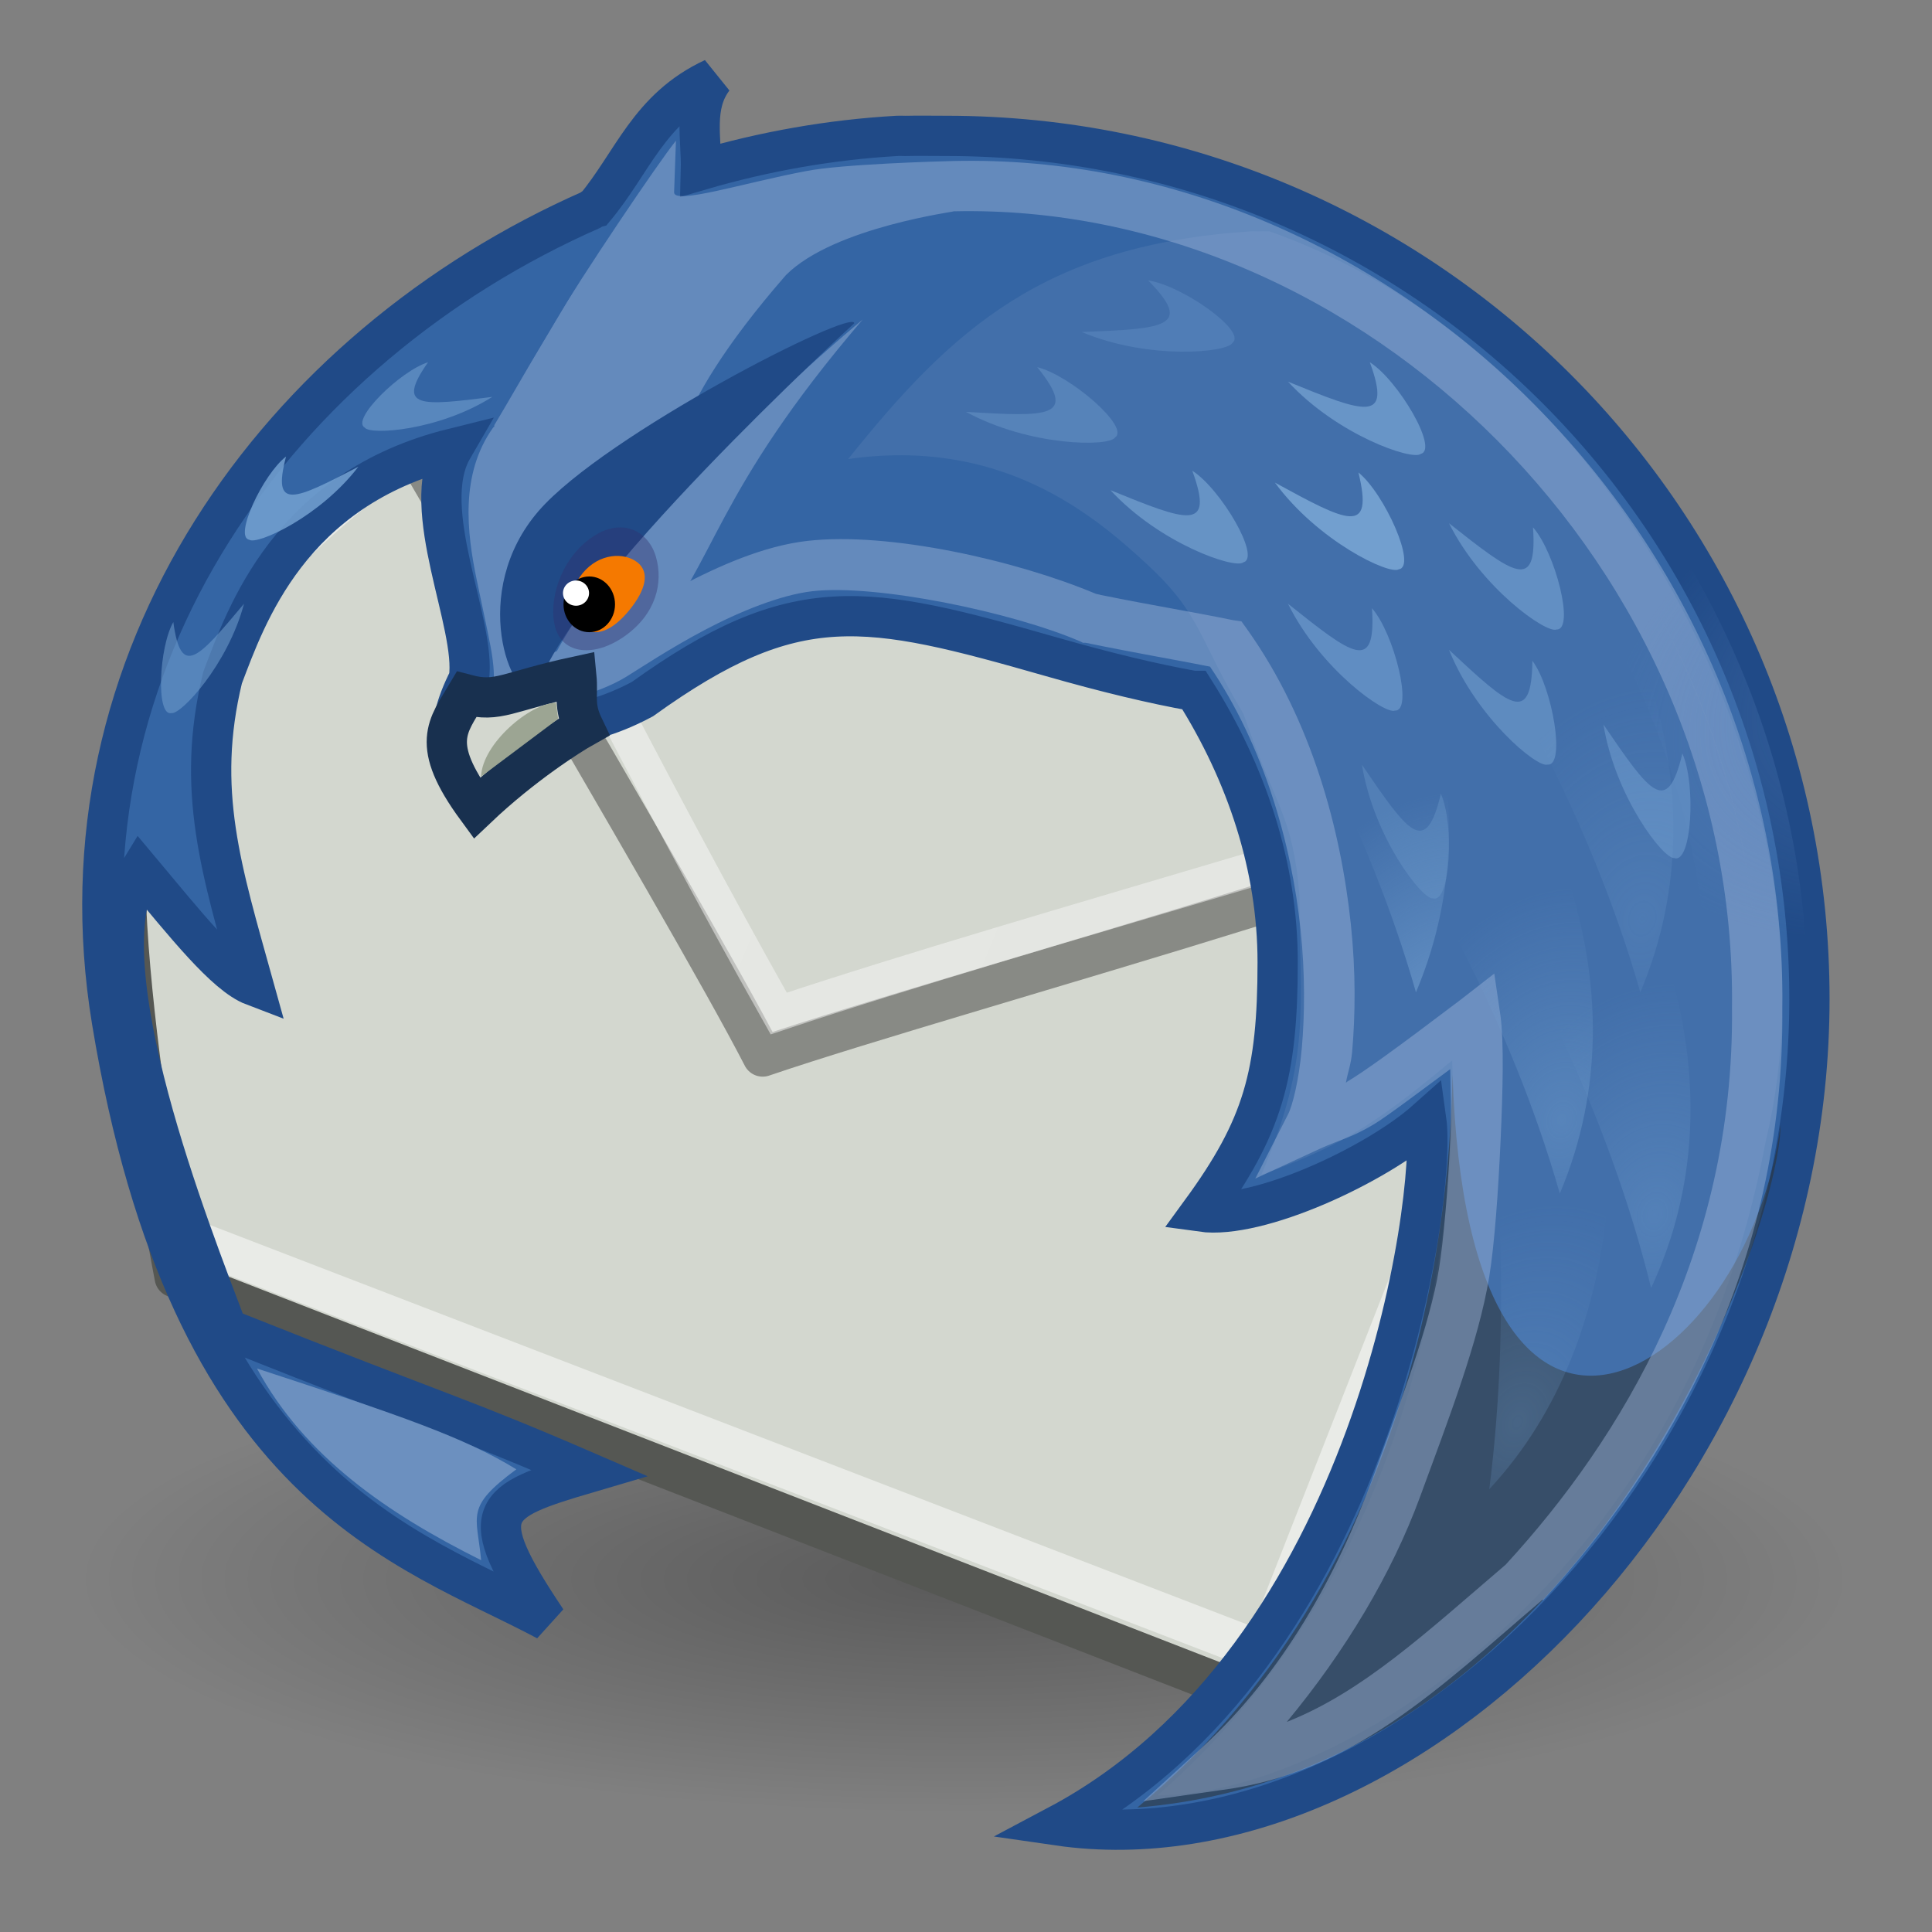 <?xml version="1.0" encoding="UTF-8" standalone="no"?>
<!-- Created with Inkscape (http://www.inkscape.org/) -->

<svg
   xmlns:dc="http://purl.org/dc/elements/1.1/"
   xmlns:cc="http://creativecommons.org/ns#"
   xmlns:rdf="http://www.w3.org/1999/02/22-rdf-syntax-ns#"
   xmlns:svg="http://www.w3.org/2000/svg"
   xmlns="http://www.w3.org/2000/svg"
   xmlns:xlink="http://www.w3.org/1999/xlink"
   xmlns:sodipodi="http://sodipodi.sourceforge.net/DTD/sodipodi-0.dtd"
   xmlns:inkscape="http://www.inkscape.org/namespaces/inkscape"
   width="48px"
   height="48px"
   id="svg3065"
   sodipodi:version="0.32"
   inkscape:version="0.91 r13725"
   sodipodi:docname="thunderbird.svg"
   inkscape:export-filename="/home/hbons/Tango/thunderbird.png"
   inkscape:export-xdpi="90"
   inkscape:export-ydpi="90"
   version="1.1">
  <rect width="100%" height="100%" fill="#808080" stroke="none"/>
  <defs
     id="defs3067">
    <linearGradient
       id="linearGradient9159">
      <stop
         style="stop-color:#ffffff;stop-opacity:1;"
         offset="0"
         id="stop9161" />
      <stop
         style="stop-color:#ffffff;stop-opacity:0;"
         offset="1"
         id="stop9163" />
    </linearGradient>
    <linearGradient
       inkscape:collect="always"
       id="linearGradient9147">
      <stop
         style="stop-color:#5682bd;stop-opacity:1;"
         offset="0"
         id="stop9149" />
      <stop
         style="stop-color:#5682bd;stop-opacity:0;"
         offset="1"
         id="stop9151" />
    </linearGradient>
    <linearGradient
       id="linearGradient8201">
      <stop
         style="stop-color:#729fcf;stop-opacity:1;"
         offset="0"
         id="stop8203" />
      <stop
         style="stop-color:#729fcf;stop-opacity:0;"
         offset="1"
         id="stop8205" />
    </linearGradient>
    <linearGradient
       id="linearGradient2274">
      <stop
         style="stop-color:#000000;stop-opacity:0.129;"
         offset="0"
         id="stop2276" />
      <stop
         style="stop-color:#000000;stop-opacity:0;"
         offset="1"
         id="stop2278" />
    </linearGradient>
    <linearGradient
       id="linearGradient9749">
      <stop
         style="stop-color:#ffffff;stop-opacity:1;"
         offset="0"
         id="stop9751" />
      <stop
         style="stop-color:#ededed;stop-opacity:1;"
         offset="1"
         id="stop9753" />
    </linearGradient>
    <linearGradient
       id="linearGradient2152">
      <stop
         style="stop-color:#9aa29a;stop-opacity:1;"
         offset="0"
         id="stop2154" />
      <stop
         style="stop-color:#b5beb5;stop-opacity:1;"
         offset="1"
         id="stop2156" />
    </linearGradient>
    <linearGradient
       id="linearGradient2166">
      <stop
         style="stop-color:#ffffff;stop-opacity:1;"
         offset="0"
         id="stop2168" />
      <stop
         style="stop-color:#dcdcdc;stop-opacity:1;"
         offset="1"
         id="stop2170" />
    </linearGradient>
    <linearGradient
       id="linearGradient18913">
      <stop
         style="stop-color:#ededed;stop-opacity:1;"
         offset="0"
         id="stop18915" />
      <stop
         style="stop-color:#c8c8c8;stop-opacity:1;"
         offset="1"
         id="stop18917" />
    </linearGradient>
    <linearGradient
       id="linearGradient2136">
      <stop
         style="stop-color:#989690;stop-opacity:1;"
         offset="0"
         id="stop2138" />
      <stop
         style="stop-color:#656460;stop-opacity:1;"
         offset="1"
         id="stop2140" />
    </linearGradient>
    <linearGradient
       id="linearGradient15107">
      <stop
         style="stop-color:#ffffff;stop-opacity:1;"
         offset="0"
         id="stop15109" />
      <stop
         style="stop-color:#e2e2e2;stop-opacity:1;"
         offset="1"
         id="stop15111" />
    </linearGradient>
    <linearGradient
       id="linearGradient4126">
      <stop
         id="stop4128"
         offset="0"
         style="stop-color:#ffffff;stop-opacity:1;" />
      <stop
         id="stop4130"
         offset="1"
         style="stop-color:#ffffff;stop-opacity:0.165;" />
    </linearGradient>
    <linearGradient
       inkscape:collect="always"
       xlink:href="#linearGradient11549"
       id="linearGradient3445"
       gradientUnits="userSpaceOnUse"
       gradientTransform="matrix(2.927995e-2,-3.668399e-2,3.22147e-2,2.442912e-2,18.891,19.169)"
       x1="374.508"
       y1="352.561"
       x2="164.376"
       y2="531.721" />
    <linearGradient
       inkscape:collect="always"
       xlink:href="#linearGradient11549"
       id="linearGradient3449"
       gradientUnits="userSpaceOnUse"
       gradientTransform="matrix(4.465572e-2,-1.311922e-2,1.13761e-2,3.821813e-2,20.983,14.832)"
       x1="374.508"
       y1="352.561"
       x2="162.932"
       y2="530.417" />
    <linearGradient
       inkscape:collect="always"
       xlink:href="#linearGradient11549"
       id="linearGradient3453"
       gradientUnits="userSpaceOnUse"
       gradientTransform="matrix(4.630329e-2,-4.717176e-3,4.182801e-3,3.965533e-2,23.118,18.058)"
       x1="374.508"
       y1="352.561"
       x2="163.902"
       y2="530.358" />
    <linearGradient
       inkscape:collect="always"
       xlink:href="#linearGradient11549"
       id="linearGradient3458"
       gradientUnits="userSpaceOnUse"
       gradientTransform="matrix(4.480229e-2,1.260954e-2,-1.066622e-2,3.84223e-2,21.938,17.584)"
       x1="374.508"
       y1="352.561"
       x2="168.515"
       y2="535.845" />
    <linearGradient
       inkscape:collect="always"
       xlink:href="#linearGradient11549"
       id="linearGradient3462"
       gradientUnits="userSpaceOnUse"
       gradientTransform="matrix(-3.069631e-2,1.683435e-2,-1.73266e-2,-2.19586e-2,24.221,24.787)"
       x1="374.508"
       y1="352.561"
       x2="170.229"
       y2="531.541" />
    <linearGradient
       inkscape:collect="always"
       xlink:href="#linearGradient11549"
       id="linearGradient3466"
       gradientUnits="userSpaceOnUse"
       gradientTransform="matrix(-2.272e-2,2.66357e-2,-2.399376e-2,-1.437673e-2,24.319,24.724)"
       x1="374.508"
       y1="352.561"
       x2="165.503"
       y2="527.944" />
    <linearGradient
       id="linearGradient11549">
      <stop
         id="stop11565"
         offset="0"
         style="stop-color:#fab823;stop-opacity:1;" />
      <stop
         style="stop-color:#fcda6c;stop-opacity:0;"
         offset="0.906"
         id="stop3430" />
      <stop
         id="stop11553"
         offset="1"
         style="stop-color:#fffcb5;stop-opacity:1;" />
    </linearGradient>
    <linearGradient
       inkscape:collect="always"
       xlink:href="#linearGradient11549"
       id="linearGradient3470"
       gradientUnits="userSpaceOnUse"
       gradientTransform="matrix(-4.775759e-3,3.468214e-2,-2.795903e-2,8.268905e-4,25.187,18.757)"
       x1="374.508"
       y1="352.561"
       x2="168.652"
       y2="529.176" />
    <linearGradient
       inkscape:collect="always"
       id="linearGradient4356">
      <stop
         style="stop-color:#000000;stop-opacity:1;"
         offset="0"
         id="stop4358" />
      <stop
         style="stop-color:#000000;stop-opacity:0;"
         offset="1"
         id="stop4360" />
    </linearGradient>
    <linearGradient
       id="linearGradient4344">
      <stop
         style="stop-color:#727e0a;stop-opacity:1;"
         offset="0"
         id="stop4346" />
      <stop
         style="stop-color:#5b6508;stop-opacity:1;"
         offset="1"
         id="stop4348" />
    </linearGradient>
    <linearGradient
       id="linearGradient4338">
      <stop
         id="stop4340"
         offset="0"
         style="stop-color:#e9b15e;stop-opacity:1;" />
      <stop
         id="stop4342"
         offset="1"
         style="stop-color:#966416;stop-opacity:1;" />
    </linearGradient>
    <linearGradient
       id="linearGradient4163">
      <stop
         style="stop-color:#3b74bc;stop-opacity:1;"
         offset="0"
         id="stop4165" />
      <stop
         style="stop-color:#2d5990;stop-opacity:1;"
         offset="1"
         id="stop4167" />
    </linearGradient>
    <linearGradient
       id="linearGradient3824">
      <stop
         style="stop-color:#ffffff;stop-opacity:1;"
         offset="0"
         id="stop3826" />
      <stop
         style="stop-color:#c9c9c9;stop-opacity:1;"
         offset="1"
         id="stop3828" />
    </linearGradient>
    <linearGradient
       inkscape:collect="always"
       id="linearGradient3816">
      <stop
         style="stop-color:#000000;stop-opacity:1;"
         offset="0"
         id="stop3818" />
      <stop
         style="stop-color:#000000;stop-opacity:0;"
         offset="1"
         id="stop3820" />
    </linearGradient>
    <linearGradient
       id="linearGradient3800">
      <stop
         style="stop-color:#f4d9b1;stop-opacity:1;"
         offset="0"
         id="stop3802" />
      <stop
         style="stop-color:#df9725;stop-opacity:1;"
         offset="1"
         id="stop3804" />
    </linearGradient>
    <radialGradient
       inkscape:collect="always"
       xlink:href="#linearGradient3800"
       id="radialGradient3806"
       cx="29.345"
       cy="17.064"
       fx="29.345"
       fy="17.064"
       r="9.162"
       gradientUnits="userSpaceOnUse" />
    <radialGradient
       inkscape:collect="always"
       xlink:href="#linearGradient3816"
       id="radialGradient3822"
       cx="31.113"
       cy="19.009"
       fx="31.113"
       fy="19.009"
       r="8.662"
       gradientUnits="userSpaceOnUse" />
    <linearGradient
       inkscape:collect="always"
       xlink:href="#linearGradient3824"
       id="linearGradient3830"
       x1="30.936"
       y1="29.553"
       x2="30.936"
       y2="35.803"
       gradientUnits="userSpaceOnUse" />
    <radialGradient
       inkscape:collect="always"
       xlink:href="#linearGradient4163"
       id="radialGradient4169"
       cx="28.09"
       cy="27.203"
       fx="28.09"
       fy="27.203"
       r="13.565"
       gradientTransform="matrix(1.298,2.881172e-16,-1.96472e-16,0.885,-8.359,4.94)"
       gradientUnits="userSpaceOnUse" />
    <radialGradient
       inkscape:collect="always"
       xlink:href="#linearGradient3800"
       id="radialGradient4171"
       gradientUnits="userSpaceOnUse"
       cx="29.345"
       cy="17.064"
       fx="29.345"
       fy="17.064"
       r="9.162"
       gradientTransform="matrix(0.788,3.877637e-16,-3.877637e-16,0.788,6.221,3.618)" />
    <linearGradient
       inkscape:collect="always"
       xlink:href="#linearGradient3824"
       id="linearGradient4175"
       gradientUnits="userSpaceOnUse"
       x1="30.936"
       y1="29.553"
       x2="30.936"
       y2="35.803"
       gradientTransform="translate(0.707,0)" />
    <radialGradient
       inkscape:collect="always"
       xlink:href="#linearGradient3816"
       id="radialGradient4179"
       gradientUnits="userSpaceOnUse"
       cx="31.113"
       cy="19.009"
       fx="31.113"
       fy="19.009"
       r="8.662" />
    <linearGradient
       inkscape:collect="always"
       xlink:href="#linearGradient3824"
       id="linearGradient4326"
       gradientUnits="userSpaceOnUse"
       gradientTransform="translate(-12.418,-7)"
       x1="30.936"
       y1="29.553"
       x2="30.936"
       y2="35.803" />
    <radialGradient
       inkscape:collect="always"
       xlink:href="#linearGradient4338"
       id="radialGradient4328"
       gradientUnits="userSpaceOnUse"
       gradientTransform="matrix(0.788,3.877637e-16,-3.877637e-16,0.788,6.221,3.618)"
       cx="29.345"
       cy="17.064"
       fx="29.345"
       fy="17.064"
       r="9.162" />
    <radialGradient
       inkscape:collect="always"
       xlink:href="#linearGradient3816"
       id="radialGradient4330"
       gradientUnits="userSpaceOnUse"
       cx="31.113"
       cy="19.009"
       fx="31.113"
       fy="19.009"
       r="8.662" />
    <linearGradient
       inkscape:collect="always"
       xlink:href="#linearGradient3824"
       id="linearGradient4332"
       gradientUnits="userSpaceOnUse"
       x1="30.936"
       y1="29.553"
       x2="30.936"
       y2="35.803"
       gradientTransform="translate(-13.125,-7)" />
    <radialGradient
       inkscape:collect="always"
       xlink:href="#linearGradient3816"
       id="radialGradient4336"
       gradientUnits="userSpaceOnUse"
       cx="31.113"
       cy="19.009"
       fx="31.113"
       fy="19.009"
       r="8.662" />
    <radialGradient
       inkscape:collect="always"
       xlink:href="#linearGradient4344"
       id="radialGradient4350"
       cx="16.215"
       cy="19.836"
       fx="16.215"
       fy="19.836"
       r="13.565"
       gradientTransform="matrix(1,0,0,0.682,0,8.234)"
       gradientUnits="userSpaceOnUse" />
    <linearGradient
       inkscape:collect="always"
       xlink:href="#linearGradient4356"
       id="linearGradient4362"
       x1="20.662"
       y1="35.818"
       x2="22.627"
       y2="36.218"
       gradientUnits="userSpaceOnUse"
       gradientTransform="matrix(0.983,0.182,-0.182,0.983,6.232,-2.651)" />
    <linearGradient
       inkscape:collect="always"
       xlink:href="#linearGradient4356"
       id="linearGradient4366"
       gradientUnits="userSpaceOnUse"
       x1="22.687"
       y1="36.39"
       x2="21.408"
       y2="35.74"
       gradientTransform="matrix(-0.978,0.21,0.21,0.978,55.11,-3.945)" />
    <linearGradient
       inkscape:collect="always"
       xlink:href="#linearGradient4356"
       id="linearGradient4372"
       gradientUnits="userSpaceOnUse"
       gradientTransform="matrix(0.983,0.182,-0.182,0.983,-7.072,-9.825)"
       x1="20.662"
       y1="35.818"
       x2="22.627"
       y2="36.218" />
    <linearGradient
       inkscape:collect="always"
       xlink:href="#linearGradient4356"
       id="linearGradient4374"
       gradientUnits="userSpaceOnUse"
       gradientTransform="matrix(-0.978,0.21,0.21,0.978,41.806,-11.119)"
       x1="22.687"
       y1="36.39"
       x2="21.408"
       y2="35.74" />
    <linearGradient
       inkscape:collect="always"
       xlink:href="#linearGradient4356"
       id="linearGradient1366"
       gradientUnits="userSpaceOnUse"
       gradientTransform="matrix(-0.978,0.21,0.21,0.978,41.806,-11.119)"
       x1="22.687"
       y1="36.39"
       x2="21.408"
       y2="35.74" />
    <linearGradient
       inkscape:collect="always"
       xlink:href="#linearGradient4356"
       id="linearGradient1369"
       gradientUnits="userSpaceOnUse"
       gradientTransform="matrix(0.983,0.182,-0.182,0.983,-7.072,-9.825)"
       x1="20.662"
       y1="35.818"
       x2="22.627"
       y2="36.218" />
    <linearGradient
       inkscape:collect="always"
       xlink:href="#linearGradient3824"
       id="linearGradient1372"
       gradientUnits="userSpaceOnUse"
       gradientTransform="translate(-12.418,-7)"
       x1="30.936"
       y1="29.553"
       x2="30.936"
       y2="35.803" />
    <radialGradient
       inkscape:collect="always"
       xlink:href="#linearGradient4344"
       id="radialGradient1381"
       gradientUnits="userSpaceOnUse"
       gradientTransform="matrix(1,0,0,0.682,-6.773174e-15,8.234)"
       cx="16.215"
       cy="19.836"
       fx="16.215"
       fy="19.836"
       r="13.565" />
    <linearGradient
       y2="31.027"
       x2="22.178"
       y1="33.357"
       x1="17.397"
       gradientUnits="userSpaceOnUse"
       id="linearGradient1505"
       xlink:href="#linearGradient2573"
       inkscape:collect="always" />
    <linearGradient
       y2="7.412"
       x2="40.024"
       y1="4.251"
       x1="11.842"
       gradientTransform="matrix(1.371,0,0,-1.465,2.525,33.713)"
       gradientUnits="userSpaceOnUse"
       id="linearGradient1503"
       xlink:href="#linearGradient9749"
       inkscape:collect="always" />
    <linearGradient
       y2="-7.527"
       x2="17.178"
       y1="20.22"
       x1="10.027"
       gradientTransform="matrix(1.571,0,0,-1.232,2.973,33.335)"
       gradientUnits="userSpaceOnUse"
       id="linearGradient1501"
       xlink:href="#linearGradient15107"
       inkscape:collect="always" />
    <linearGradient
       y2="11.982"
       x2="13.847"
       y1="11.485"
       x1="11.742"
       gradientTransform="matrix(1.296,0,0,-1.437,3.747,33.205)"
       gradientUnits="userSpaceOnUse"
       id="linearGradient1497"
       xlink:href="#linearGradient15107"
       inkscape:collect="always" />
    <linearGradient
       y2="11.982"
       x2="13.847"
       y1="11.485"
       x1="11.742"
       gradientTransform="matrix(1.277,0,0,-1.406,24.248,33.337)"
       gradientUnits="userSpaceOnUse"
       id="linearGradient1493"
       xlink:href="#linearGradient15107"
       inkscape:collect="always" />
    <radialGradient
       r="17.978"
       fy="38.712"
       fx="27.741"
       cy="38.712"
       cx="27.741"
       gradientTransform="matrix(0.63,0.459,-0.148,0.249,16.517,9.054)"
       gradientUnits="userSpaceOnUse"
       id="radialGradient1491"
       xlink:href="#linearGradient2274"
       inkscape:collect="always" />
    <linearGradient
       y2="52.091"
       x2="9.886"
       y1="38.071"
       x1="9.164"
       gradientTransform="matrix(2.455,0,0,0.762,2.882,0.337)"
       gradientUnits="userSpaceOnUse"
       id="linearGradient1487"
       xlink:href="#linearGradient2624"
       inkscape:collect="always" />
    <linearGradient
       y2="26.023"
       x2="18.475"
       y1="4.746"
       x1="11.573"
       gradientTransform="matrix(1.343,0,0,1.506,2.88,-2.266)"
       gradientUnits="userSpaceOnUse"
       id="linearGradient1483"
       xlink:href="#linearGradient15107"
       inkscape:collect="always" />
    <radialGradient
       r="7.228"
       fy="73.616"
       fx="6.703"
       cy="73.616"
       cx="6.703"
       gradientTransform="scale(1.902,0.526)"
       gradientUnits="userSpaceOnUse"
       id="radialGradient1481"
       xlink:href="#linearGradient10691"
       inkscape:collect="always" />
    <linearGradient
       y2="12.765"
       x2="38.129"
       y1="7.785"
       x1="26.578"
       gradientTransform="matrix(0,1,-1,0,37.076,-5.879)"
       gradientUnits="userSpaceOnUse"
       id="linearGradient2365"
       xlink:href="#linearGradient4274"
       inkscape:collect="always" />
    <linearGradient
       y2="29.698"
       x2="16.589"
       y1="16.613"
       x1="41.093"
       gradientTransform="matrix(-1.412791e-16,0.914,-0.914,-1.412791e-16,39.782,-9.748)"
       gradientUnits="userSpaceOnUse"
       id="linearGradient2566"
       xlink:href="#linearGradient2187"
       inkscape:collect="always" />
    <linearGradient
       y2="27.146"
       x2="10.112"
       y1="23.332"
       x1="10.792"
       gradientTransform="matrix(0,1,-1,0,37.076,-5.879)"
       gradientUnits="userSpaceOnUse"
       id="linearGradient2564"
       xlink:href="#linearGradient6925"
       inkscape:collect="always" />
    <linearGradient
       y2="30.558"
       x2="12.252"
       y1="15.029"
       x1="15.194"
       gradientTransform="matrix(0,1,-1,0,37.076,-5.879)"
       gradientUnits="userSpaceOnUse"
       id="linearGradient2562"
       xlink:href="#linearGradient6901"
       inkscape:collect="always" />
    <linearGradient
       inkscape:collect="always"
       id="linearGradient6925">
      <stop
         style="stop-color:#204a87;stop-opacity:1;"
         offset="0"
         id="stop6927" />
      <stop
         style="stop-color:#204a87;stop-opacity:0;"
         offset="1"
         id="stop6929" />
    </linearGradient>
    <linearGradient
       inkscape:collect="always"
       id="linearGradient6901">
      <stop
         style="stop-color:#3465a4;stop-opacity:1;"
         offset="0"
         id="stop6903" />
      <stop
         style="stop-color:#3465a4;stop-opacity:0;"
         offset="1"
         id="stop6905" />
    </linearGradient>
    <linearGradient
       id="linearGradient2187"
       inkscape:collect="always">
      <stop
         id="stop2189"
         offset="0"
         style="stop-color:#ffffff;stop-opacity:1;" />
      <stop
         id="stop2191"
         offset="1"
         style="stop-color:#ffffff;stop-opacity:0;" />
    </linearGradient>
    <linearGradient
       id="linearGradient4274">
      <stop
         style="stop-color:#ffffff;stop-opacity:0.255;"
         offset="0"
         id="stop4276" />
      <stop
         style="stop-color:#ffffff;stop-opacity:1;"
         offset="1"
         id="stop4278" />
    </linearGradient>
    <linearGradient
       inkscape:collect="always"
       id="linearGradient10691">
      <stop
         style="stop-color:#000000;stop-opacity:1;"
         offset="0"
         id="stop10693" />
      <stop
         style="stop-color:#000000;stop-opacity:0;"
         offset="1"
         id="stop10695" />
    </linearGradient>
    <linearGradient
       id="linearGradient2407">
      <stop
         id="stop2409"
         offset="0"
         style="stop-color:#ffffff;stop-opacity:1;" />
      <stop
         id="stop2411"
         offset="1"
         style="stop-color:#e2e2e2;stop-opacity:1;" />
    </linearGradient>
    <linearGradient
       id="linearGradient2401">
      <stop
         id="stop2403"
         offset="0"
         style="stop-color:#ffffff;stop-opacity:1;" />
      <stop
         id="stop2405"
         offset="1"
         style="stop-color:#ededed;stop-opacity:1;" />
    </linearGradient>
    <linearGradient
       id="linearGradient2395">
      <stop
         id="stop2397"
         offset="0"
         style="stop-color:#000000;stop-opacity:0.129;" />
      <stop
         id="stop2399"
         offset="1"
         style="stop-color:#000000;stop-opacity:0;" />
    </linearGradient>
    <linearGradient
       id="linearGradient2573"
       inkscape:collect="always">
      <stop
         id="stop2575"
         offset="0"
         style="stop-color:#ffffff;stop-opacity:1;" />
      <stop
         id="stop2577"
         offset="1"
         style="stop-color:#ffffff;stop-opacity:0;" />
    </linearGradient>
    <linearGradient
       id="linearGradient2624">
      <stop
         style="stop-color:#dfe0df;stop-opacity:1;"
         offset="0"
         id="stop2626" />
      <stop
         id="stop2630"
         offset="0.238"
         style="stop-color:#a6b0a6;stop-opacity:1;" />
      <stop
         style="stop-color:#b5beb5;stop-opacity:1;"
         offset="1"
         id="stop2628" />
    </linearGradient>
    <linearGradient
       inkscape:collect="always"
       xlink:href="#linearGradient15107"
       id="linearGradient2581"
       gradientUnits="userSpaceOnUse"
       gradientTransform="matrix(1.343,0,0,1.506,2.88,-2.266)"
       x1="11.573"
       y1="4.746"
       x2="18.475"
       y2="26.023" />
    <linearGradient
       inkscape:collect="always"
       xlink:href="#linearGradient2624"
       id="linearGradient2583"
       gradientUnits="userSpaceOnUse"
       gradientTransform="matrix(2.455,0,0,0.762,2.882,0.337)"
       x1="9.164"
       y1="38.071"
       x2="9.886"
       y2="52.091" />
    <radialGradient
       inkscape:collect="always"
       xlink:href="#linearGradient2274"
       id="radialGradient2585"
       gradientUnits="userSpaceOnUse"
       gradientTransform="matrix(0.63,0.459,-0.148,0.249,16.517,9.054)"
       cx="27.741"
       cy="38.712"
       fx="27.741"
       fy="38.712"
       r="17.978" />
    <linearGradient
       inkscape:collect="always"
       xlink:href="#linearGradient15107"
       id="linearGradient2587"
       gradientUnits="userSpaceOnUse"
       gradientTransform="matrix(1.296,0,0,-1.437,3.747,33.205)"
       x1="11.742"
       y1="11.485"
       x2="13.847"
       y2="11.982" />
    <linearGradient
       inkscape:collect="always"
       xlink:href="#linearGradient15107"
       id="linearGradient2589"
       gradientUnits="userSpaceOnUse"
       gradientTransform="matrix(1.571,0,0,-1.232,2.973,33.335)"
       x1="10.027"
       y1="20.22"
       x2="17.178"
       y2="-7.527" />
    <linearGradient
       inkscape:collect="always"
       xlink:href="#linearGradient9749"
       id="linearGradient2591"
       gradientUnits="userSpaceOnUse"
       gradientTransform="matrix(1.371,0,0,-1.465,2.525,33.713)"
       x1="11.842"
       y1="4.251"
       x2="40.024"
       y2="7.412" />
    <linearGradient
       inkscape:collect="always"
       xlink:href="#linearGradient2573"
       id="linearGradient2593"
       gradientUnits="userSpaceOnUse"
       x1="17.397"
       y1="33.357"
       x2="22.178"
       y2="31.027" />
    <linearGradient
       inkscape:collect="always"
       xlink:href="#linearGradient9749"
       id="linearGradient4645"
       gradientUnits="userSpaceOnUse"
       gradientTransform="matrix(1.377,1.221965e-16,1.307079e-16,-1.473,-19.355,70.867)"
       x1="3.519"
       y1="7.802"
       x2="40.024"
       y2="7.412" />
    <radialGradient
       inkscape:collect="always"
       xlink:href="#linearGradient8201"
       id="radialGradient8214"
       cx="39.162"
       cy="30.484"
       fx="39.162"
       fy="30.484"
       r="2.787"
       gradientTransform="matrix(0.497,-2.036,1.595,0.39,-26.971,98.02)"
       gradientUnits="userSpaceOnUse" />
    <radialGradient
       inkscape:collect="always"
       xlink:href="#linearGradient8201"
       id="radialGradient8222"
       gradientUnits="userSpaceOnUse"
       gradientTransform="matrix(0.421,-2.053,1.609,0.33,-26.734,98.159)"
       cx="39.162"
       cy="30.484"
       fx="39.162"
       fy="30.484"
       r="2.787" />
    <radialGradient
       inkscape:collect="always"
       xlink:href="#linearGradient8201"
       id="radialGradient8230"
       gradientUnits="userSpaceOnUse"
       gradientTransform="matrix(1.058,-1.696,1.141,0.965,-38.517,72.339)"
       cx="39.162"
       cy="30.484"
       fx="39.162"
       fy="30.484"
       r="2.787" />
    <radialGradient
       inkscape:collect="always"
       xlink:href="#linearGradient8201"
       id="radialGradient8234"
       gradientUnits="userSpaceOnUse"
       gradientTransform="matrix(0.421,-2.053,1.609,0.33,-24.734,93.159)"
       cx="39.162"
       cy="30.484"
       fx="39.162"
       fy="30.484"
       r="2.787" />
    <radialGradient
       inkscape:collect="always"
       xlink:href="#linearGradient8201"
       id="radialGradient8238"
       gradientUnits="userSpaceOnUse"
       gradientTransform="matrix(0.421,-2.053,1.609,0.33,-29.734,95.813)"
       cx="39.162"
       cy="30.484"
       fx="39.162"
       fy="30.484"
       r="2.787" />
    <radialGradient
       inkscape:collect="always"
       xlink:href="#linearGradient9147"
       id="radialGradient9153"
       cx="53.266"
       cy="25.51"
       fx="53.266"
       fy="25.51"
       r="16.321"
       gradientTransform="matrix(-0.161,-0.373,0.694,-0.3,27.091,46.811)"
       gradientUnits="userSpaceOnUse" />
    <radialGradient
       inkscape:collect="always"
       xlink:href="#linearGradient9159"
       id="radialGradient9165"
       cx="33.029"
       cy="42.945"
       fx="33.029"
       fy="42.945"
       r="16.946"
       gradientTransform="matrix(-1.401,5.436366e-2,-0.165,-4.252,85.968,164.276)"
       gradientUnits="userSpaceOnUse" />
    <radialGradient
       inkscape:collect="always"
       xlink:href="#linearGradient10691"
       id="radialGradient9257"
       gradientUnits="userSpaceOnUse"
       gradientTransform="scale(1.902,0.526)"
       cx="6.703"
       cy="73.616"
       fx="6.703"
       fy="73.616"
       r="7.228" />
    <radialGradient
       inkscape:collect="always"
       xlink:href="#linearGradient9159"
       id="radialGradient9261"
       gradientUnits="userSpaceOnUse"
       gradientTransform="matrix(-1.401,5.436366e-2,-0.165,-4.252,84.044,263.063)"
       cx="33.029"
       cy="42.945"
       fx="33.029"
       fy="42.945"
       r="16.946" />
    <radialGradient
       inkscape:collect="always"
       xlink:href="#linearGradient9147"
       id="radialGradient9263"
       gradientUnits="userSpaceOnUse"
       gradientTransform="matrix(-0.161,-0.373,0.694,-0.3,25.166,145.597)"
       cx="53.266"
       cy="25.51"
       fx="53.266"
       fy="25.51"
       r="16.321" />
    <radialGradient
       inkscape:collect="always"
       xlink:href="#linearGradient8201"
       id="radialGradient9265"
       gradientUnits="userSpaceOnUse"
       gradientTransform="matrix(0.497,-2.036,1.595,0.39,-28.896,196.807)"
       cx="39.162"
       cy="30.484"
       fx="39.162"
       fy="30.484"
       r="2.787" />
    <radialGradient
       inkscape:collect="always"
       xlink:href="#linearGradient8201"
       id="radialGradient9267"
       gradientUnits="userSpaceOnUse"
       gradientTransform="matrix(0.421,-2.053,1.609,0.33,-28.659,196.946)"
       cx="39.162"
       cy="30.484"
       fx="39.162"
       fy="30.484"
       r="2.787" />
    <radialGradient
       inkscape:collect="always"
       xlink:href="#linearGradient8201"
       id="radialGradient9269"
       gradientUnits="userSpaceOnUse"
       gradientTransform="matrix(1.058,-1.696,1.141,0.965,-40.441,171.125)"
       cx="39.162"
       cy="30.484"
       fx="39.162"
       fy="30.484"
       r="2.787" />
    <radialGradient
       inkscape:collect="always"
       xlink:href="#linearGradient8201"
       id="radialGradient9271"
       gradientUnits="userSpaceOnUse"
       gradientTransform="matrix(0.421,-2.053,1.609,0.33,-26.659,191.946)"
       cx="39.162"
       cy="30.484"
       fx="39.162"
       fy="30.484"
       r="2.787" />
    <radialGradient
       inkscape:collect="always"
       xlink:href="#linearGradient8201"
       id="radialGradient9273"
       gradientUnits="userSpaceOnUse"
       gradientTransform="matrix(0.421,-2.053,1.609,0.33,-31.659,194.6)"
       cx="39.162"
       cy="30.484"
       fx="39.162"
       fy="30.484"
       r="2.787" />
    <linearGradient
       inkscape:collect="always"
       xlink:href="#linearGradient9749"
       id="linearGradient9276"
       gradientUnits="userSpaceOnUse"
       gradientTransform="matrix(1.295,0.469,0.501,-1.385,-6.139,120.253)"
       x1="3.519"
       y1="7.802"
       x2="40.024"
       y2="7.412" />
    <radialGradient
       inkscape:collect="always"
       xlink:href="#linearGradient10691"
       id="radialGradient9404"
       gradientUnits="userSpaceOnUse"
       gradientTransform="scale(1.902,0.526)"
       cx="6.703"
       cy="73.616"
       fx="6.703"
       fy="73.616"
       r="7.228" />
    <linearGradient
       inkscape:collect="always"
       xlink:href="#linearGradient9749"
       id="linearGradient9406"
       gradientUnits="userSpaceOnUse"
       gradientTransform="matrix(1.377,2.036609e-16,2.178465e-16,-1.473,-19.355,70.867)"
       x1="3.519"
       y1="7.802"
       x2="40.024"
       y2="7.412" />
    <radialGradient
       inkscape:collect="always"
       xlink:href="#linearGradient9159"
       id="radialGradient9408"
       gradientUnits="userSpaceOnUse"
       gradientTransform="matrix(-1.401,5.436366e-2,-0.165,-4.252,85.968,164.276)"
       cx="33.029"
       cy="42.945"
       fx="33.029"
       fy="42.945"
       r="16.946" />
    <radialGradient
       inkscape:collect="always"
       xlink:href="#linearGradient9147"
       id="radialGradient9410"
       gradientUnits="userSpaceOnUse"
       gradientTransform="matrix(-0.161,-0.373,0.694,-0.3,27.091,46.811)"
       cx="53.266"
       cy="25.51"
       fx="53.266"
       fy="25.51"
       r="16.321" />
    <radialGradient
       inkscape:collect="always"
       xlink:href="#linearGradient8201"
       id="radialGradient9412"
       gradientUnits="userSpaceOnUse"
       gradientTransform="matrix(0.497,-2.036,1.595,0.39,-26.971,98.02)"
       cx="39.162"
       cy="30.484"
       fx="39.162"
       fy="30.484"
       r="2.787" />
    <radialGradient
       inkscape:collect="always"
       xlink:href="#linearGradient8201"
       id="radialGradient9414"
       gradientUnits="userSpaceOnUse"
       gradientTransform="matrix(0.421,-2.053,1.609,0.33,-26.734,98.159)"
       cx="39.162"
       cy="30.484"
       fx="39.162"
       fy="30.484"
       r="2.787" />
    <radialGradient
       inkscape:collect="always"
       xlink:href="#linearGradient8201"
       id="radialGradient9416"
       gradientUnits="userSpaceOnUse"
       gradientTransform="matrix(1.058,-1.696,1.141,0.965,-38.517,72.339)"
       cx="39.162"
       cy="30.484"
       fx="39.162"
       fy="30.484"
       r="2.787" />
    <radialGradient
       inkscape:collect="always"
       xlink:href="#linearGradient8201"
       id="radialGradient9418"
       gradientUnits="userSpaceOnUse"
       gradientTransform="matrix(0.421,-2.053,1.609,0.33,-24.734,93.159)"
       cx="39.162"
       cy="30.484"
       fx="39.162"
       fy="30.484"
       r="2.787" />
    <radialGradient
       inkscape:collect="always"
       xlink:href="#linearGradient8201"
       id="radialGradient9420"
       gradientUnits="userSpaceOnUse"
       gradientTransform="matrix(0.421,-2.053,1.609,0.33,-29.734,95.813)"
       cx="39.162"
       cy="30.484"
       fx="39.162"
       fy="30.484"
       r="2.787" />
    <radialGradient
       inkscape:collect="always"
       xlink:href="#linearGradient10691"
       id="radialGradient9422"
       gradientUnits="userSpaceOnUse"
       gradientTransform="scale(1.902,0.526)"
       cx="6.703"
       cy="73.616"
       fx="6.703"
       fy="73.616"
       r="7.228" />
    <linearGradient
       inkscape:collect="always"
       xlink:href="#linearGradient9749"
       id="linearGradient9424"
       gradientUnits="userSpaceOnUse"
       gradientTransform="matrix(1.295,0.469,0.501,-1.385,-6.139,120.253)"
       x1="3.519"
       y1="7.802"
       x2="40.024"
       y2="7.412" />
    <linearGradient
       inkscape:collect="always"
       xlink:href="#linearGradient9749"
       id="linearGradient9427"
       gradientUnits="userSpaceOnUse"
       gradientTransform="matrix(1.295,0.469,0.501,-1.385,-6.139,120.253)"
       x1="3.519"
       y1="7.802"
       x2="40.024"
       y2="7.412" />
    <radialGradient
       inkscape:collect="always"
       xlink:href="#linearGradient8201"
       id="radialGradient9434"
       gradientUnits="userSpaceOnUse"
       gradientTransform="matrix(0.421,-2.053,1.609,0.33,-29.734,95.813)"
       cx="39.162"
       cy="30.484"
       fx="39.162"
       fy="30.484"
       r="2.787" />
    <radialGradient
       inkscape:collect="always"
       xlink:href="#linearGradient8201"
       id="radialGradient9437"
       gradientUnits="userSpaceOnUse"
       gradientTransform="matrix(0.421,-2.053,1.609,0.33,-24.734,93.159)"
       cx="39.162"
       cy="30.484"
       fx="39.162"
       fy="30.484"
       r="2.787" />
    <radialGradient
       inkscape:collect="always"
       xlink:href="#linearGradient8201"
       id="radialGradient9440"
       gradientUnits="userSpaceOnUse"
       gradientTransform="matrix(1.058,-1.696,1.141,0.965,-38.517,72.339)"
       cx="39.162"
       cy="30.484"
       fx="39.162"
       fy="30.484"
       r="2.787" />
    <radialGradient
       inkscape:collect="always"
       xlink:href="#linearGradient8201"
       id="radialGradient9443"
       gradientUnits="userSpaceOnUse"
       gradientTransform="matrix(0.421,-2.053,1.609,0.33,-26.734,98.159)"
       cx="39.162"
       cy="30.484"
       fx="39.162"
       fy="30.484"
       r="2.787" />
    <radialGradient
       inkscape:collect="always"
       xlink:href="#linearGradient8201"
       id="radialGradient9446"
       gradientUnits="userSpaceOnUse"
       gradientTransform="matrix(0.497,-2.036,1.595,0.39,-26.971,98.02)"
       cx="39.162"
       cy="30.484"
       fx="39.162"
       fy="30.484"
       r="2.787" />
    <radialGradient
       inkscape:collect="always"
       xlink:href="#linearGradient9147"
       id="radialGradient9474"
       gradientUnits="userSpaceOnUse"
       gradientTransform="matrix(-0.161,-0.373,0.694,-0.3,27.091,46.811)"
       cx="46.968"
       cy="45.841"
       fx="46.968"
       fy="45.841"
       r="16.321" />
    <linearGradient
       inkscape:collect="always"
       xlink:href="#linearGradient9749"
       id="linearGradient9493"
       gradientUnits="userSpaceOnUse"
       gradientTransform="matrix(1.295,0.469,0.501,-1.385,-6.139,120.253)"
       x1="3.519"
       y1="7.802"
       x2="40.024"
       y2="7.412" />
    <linearGradient
       inkscape:collect="always"
       xlink:href="#linearGradient9749"
       id="linearGradient9508"
       gradientUnits="userSpaceOnUse"
       gradientTransform="matrix(1.377,3.665897e-16,3.921237e-16,-1.473,-19.355,70.867)"
       x1="3.519"
       y1="7.802"
       x2="40.024"
       y2="7.412" />
    <linearGradient
       inkscape:collect="always"
       xlink:href="#linearGradient9749"
       id="linearGradient9511"
       gradientUnits="userSpaceOnUse"
       gradientTransform="matrix(1.281,0.507,0.542,-1.37,-3.293,20.168)"
       x1="3.519"
       y1="7.802"
       x2="40.024"
       y2="7.412" />
  </defs>
  <sodipodi:namedview
     id="base"
     pagecolor="#ffffff"
     bordercolor="#666666"
     borderopacity="1.0"
     inkscape:pageopacity="0.0"
     inkscape:pageshadow="2"
     inkscape:zoom="3.828125"
     inkscape:cx="-35.239767"
     inkscape:cy="6.4130798"
     inkscape:current-layer="layer1"
     showgrid="true"
     inkscape:grid-bbox="true"
     inkscape:document-units="px"
     inkscape:window-width="1024"
     inkscape:window-height="712"
     inkscape:window-x="0"
     inkscape:window-y="0" />
  <g
     id="layer1"
     inkscape:label="Layer 1"
     inkscape:groupmode="layer">
    <path
       sodipodi:type="arc"
       style="opacity:0.3;color:#000000;fill:url(#radialGradient9404);fill-opacity:1;fill-rule:nonzero;stroke:none;stroke-width:0.8;stroke-linecap:butt;stroke-linejoin:miter;marker:none;marker-start:none;marker-mid:none;marker-end:none;stroke-miterlimit:4;stroke-dashoffset:0;stroke-opacity:1;visibility:visible;display:inline;overflow:visible"
       id="path10699"
       sodipodi:cx="12.75"
       sodipodi:cy="38.700001"
       sodipodi:rx="13.75"
       sodipodi:ry="3.8"
       d="M 26.5 38.7 A 13.75 3.8 0 1 1  -1,38.7 A 13.75 3.8 0 1 1  26.5 38.7 z"
       transform="matrix(1.597,0,0,1.526,3.597,-19.858)"
       inkscape:r_cx="true"
       inkscape:r_cy="true" />
    <path
       inkscape:r_cy="true"
       inkscape:r_cx="true"
       style="fill:#d3d7cf;fill-opacity:1;fill-rule:evenodd;stroke:#555753;stroke-width:1;stroke-linecap:butt;stroke-linejoin:round;stroke-miterlimit:4;stroke-dasharray:none;stroke-opacity:1"
       d="M 9.801,8.27 L 3.454,19.002 C 2.324,21.387 4.34,31.734 4.34,31.734 L 31.954,42.473 L 41.475,18.233 C 41.477,18.227 41.486,18.207 41.488,18.202 C 41.489,18.195 41.498,18.177 41.5,18.171 C 41.501,18.163 41.482,18.136 41.483,18.128 L 9.801,8.27 z "
       id="path12723"
       sodipodi:nodetypes="cccccsscc" />
    <path
       inkscape:r_cy="true"
       inkscape:r_cx="true"
       style="opacity:0.5;fill:none;fill-opacity:0.75;fill-rule:evenodd;stroke:#ffffff;stroke-width:1;stroke-linecap:butt;stroke-linejoin:miter;stroke-miterlimit:4;stroke-dasharray:none;stroke-opacity:1"
       d="M 9.617,11.316 C 10.737,11.04 5.804,13.672 4.112,18.051 C 2.42,22.429 2.992,27.412 4.069,30.528 L 31.401,41.055 L 39.982,19.191 C 39.983,19.188 39.993,19.166 39.994,19.162 C 39.998,19.111 40.003,19.023 39.988,18.92 L 9.617,11.316 z "
       id="path15103"
       sodipodi:nodetypes="cscccscc" />
    <path
       inkscape:r_cy="true"
       inkscape:r_cx="true"
       style="fill:#d3d7cf;fill-opacity:1;fill-rule:evenodd;stroke:#888a85;stroke-width:1;stroke-linecap:butt;stroke-linejoin:round;stroke-miterlimit:4;stroke-opacity:1;stroke-dasharray:none"
       d="M 18.949,26.249 C 17.106,22.653 8.093,7.589 9.363,9.473 C 11.056,11.986 10.983,8.55 10.985,8.527 L 40.576,18.815 C 38.995,20.563 23.952,24.541 18.949,26.249 z "
       id="path1613"
       sodipodi:nodetypes="csccc" />
    <path
       inkscape:r_cy="true"
       inkscape:r_cx="true"
       style="opacity:0.5;fill:none;fill-opacity:0.75;fill-rule:evenodd;stroke:url(#linearGradient9511);stroke-width:0.857;stroke-linecap:butt;stroke-linejoin:miter;stroke-miterlimit:4;stroke-opacity:1"
       d="M 10.696,8.718 L 40.092,18.656 C 36.63,20.169 25.769,23.04 19.347,25.181 C 16.11,19.437 12.982,13.165 10.696,8.718 z "
       id="path1616"
       sodipodi:nodetypes="cccc" />
    <path
       style="fill:#3465a4;fill-opacity:1;fill-rule:evenodd;stroke:#204a87;stroke-width:1;stroke-linecap:round;stroke-linejoin:miter;stroke-miterlimit:4;stroke-dasharray:none;stroke-dashoffset:0;stroke-opacity:1"
       d="M 17.724,1.946 C 16.113,2.695 15.728,4.029 14.772,5.172 C 14.769,5.173 14.741,5.171 14.738,5.172 C 14.731,5.174 14.71,5.203 14.704,5.206 C 6.927,8.623 1.298,16.364 2.78,25.362 C 4.706,37.055 10.123,38.418 13.581,40.262 C 11.743,37.519 12.169,37.312 14.626,36.588 C 11.32,35.158 11.153,35.212 5.642,33.018 C 4.74,30.633 2.069,23.894 3.48,21.619 C 4.599,22.954 5.596,24.222 6.3,24.49 C 5.504,21.627 4.851,19.633 5.53,16.835 C 6.115,15.298 7.198,12.149 11.245,11.144 C 10.371,12.651 11.85,15.502 11.649,16.866 C 10.956,18.236 11.211,18.876 12.053,19.651 C 13.618,17.629 14.174,18.326 15.96,17.37 C 19.778,14.625 21.508,14.999 26.12,16.317 C 27.501,16.712 28.668,16.99 29.643,17.164 C 29.646,17.164 29.674,17.164 29.677,17.164 C 30.97,19.21 31.743,21.526 31.743,23.905 C 31.743,26.698 31.377,28.006 29.846,30.104 C 31.273,30.304 34.199,28.935 35.436,27.834 C 35.694,29.685 34.179,41.162 26.278,45.352 C 34.889,46.602 44.955,36.657 44.955,24.82 C 44.955,12.982 35.349,3.376 23.511,3.376 C 23.326,3.376 22.698,3.37 22.563,3.376 C 22.474,3.38 22.381,3.371 22.292,3.376 C 20.63,3.47 18.994,3.761 17.414,4.223 C 17.435,3.444 17.209,2.624 17.724,1.946 z "
       id="path4062"
       sodipodi:nodetypes="cssssccccccccccsssscccsssscc" />
    <path
       style="opacity:0.328;fill:#ffffff;fill-opacity:0.21;fill-rule:evenodd;stroke:none;stroke-width:1.25;stroke-linecap:round;stroke-linejoin:miter;stroke-miterlimit:4;stroke-dashoffset:0;stroke-opacity:1"
       d="M 31.066,5.748 C 25.947,6.09 23.672,8.157 21.072,11.405 C 24.847,10.866 27.134,12.754 28.491,14.013 C 29.865,15.288 29.747,15.819 30.896,17.74 C 31.711,20.113 32.117,20.237 32.285,22.245 C 32.285,25.038 32.598,26.249 31.337,29.19 C 33.168,28.513 34.001,28.085 36.079,26.344 C 36.203,29.307 35.719,38.56 28.762,44.603 C 32.891,44.64 41.781,39.607 43.871,28.343 C 45.867,20.075 40.43,8.886 31.54,5.748 C 31.454,5.751 31.387,5.743 31.303,5.748 C 31.22,5.752 31.147,5.742 31.066,5.748 z "
       id="path7622" />
    <path
       style="fill:#2e3436;fill-opacity:0.552;fill-rule:evenodd;stroke:none;stroke-width:1;stroke-linecap:round;stroke-linejoin:miter;stroke-miterlimit:4;stroke-dashoffset:0;stroke-opacity:1"
       d="M 44.239,27.943 C 44.239,30.433 39.591,43.979 28.256,44.908 C 35.78,38.683 36.035,28.756 36.089,26.698 C 36.473,38.611 43.422,34.183 44.239,27.943 z "
       id="rect4650"
       sodipodi:nodetypes="cccc" />
    <path
       style="fill:#a6bddc;fill-opacity:0.608;fill-rule:evenodd;stroke:url(#radialGradient9474);stroke-width:1.25;stroke-linecap:round;stroke-linejoin:miter;stroke-miterlimit:4;stroke-dashoffset:0;stroke-opacity:1;opacity:0.693"
       d="M 23.688,4 C 23.314,4.009 20.898,4.078 20.031,4.25 C 18.506,4.535 16.736,5.1 16.748,4.776 L 16.794,3.495 C 16.33,4.071 14.436,6.889 13.781,8 C 13.141,9.085 12.546,10.127 12.281,10.562 C 12.275,10.571 12.288,10.585 12.281,10.594 C 12.278,10.6 12.254,10.619 12.25,10.625 C 11.43,11.782 11.595,13.211 11.844,14.406 C 11.97,15.014 12.099,15.597 12.188,16.062 C 12.276,16.528 12.288,16.886 12.25,17 L 11.781,18.406 L 13.125,17.75 C 13.399,17.614 13.836,17.485 14.281,17.344 C 14.727,17.202 15.162,17.058 15.562,16.812 C 15.896,16.608 16.624,16.119 17.5,15.656 C 18.376,15.193 19.396,14.778 20.188,14.688 C 21.758,14.509 25.13,15.199 26.844,15.938 L 26.906,15.969 L 26.969,15.969 C 28.252,16.232 29.167,16.384 30.062,16.562 C 31.394,18.528 32.088,20.956 32.312,23.094 C 32.428,24.194 32.415,25.218 32.344,26.031 C 32.272,26.845 32.11,27.478 32,27.688 L 31.188,29.281 L 32.812,28.531 C 33.3,28.313 33.589,28.258 34.125,27.938 C 34.477,27.727 35.305,27.095 36.031,26.562 C 36.038,27.127 36.066,27.56 36.031,28.312 C 35.975,29.549 35.862,30.846 35.75,31.531 C 35.527,32.903 34.799,34.832 34.094,36.75 C 33.23,39.1 31.878,41.574 29.875,43.406 L 28.406,44.75 L 30.375,44.469 C 33.615,44.044 35.732,41.955 38.281,39.781 L 38.312,39.75 L 38.344,39.75 C 41.384,36.445 44.349,31.487 44.281,25.031 C 44.419,13.371 34.572,3.747 23.688,4 z M 23.688,5.25 C 33.813,5.015 43.16,14.087 43.031,25.031 C 43.095,31.097 40.301,35.728 37.406,38.875 C 35.432,40.561 33.857,42.035 31.969,42.781 C 33.417,41.036 34.575,39.109 35.281,37.188 C 35.982,35.279 36.739,33.32 37,31.719 C 37.13,30.917 37.224,29.61 37.281,28.344 C 37.339,27.078 37.365,25.907 37.281,25.25 L 37.125,24.188 L 36.281,24.844 C 34.677,26.059 33.915,26.608 33.469,26.875 C 33.454,26.884 33.451,26.898 33.438,26.906 C 33.486,26.629 33.565,26.456 33.594,26.125 C 33.673,25.221 33.686,24.147 33.562,22.969 C 33.315,20.612 32.586,17.896 31,15.656 L 30.844,15.438 L 30.625,15.406 C 29.645,15.203 28.651,15.046 27.344,14.781 C 27.31,14.767 27.253,14.764 27.219,14.75 C 25.243,13.921 22.086,13.208 20.062,13.438 C 18.975,13.561 17.848,14.065 16.906,14.562 C 15.964,15.06 15.2,15.589 14.938,15.75 C 14.744,15.868 14.341,16.018 13.906,16.156 C 13.755,16.204 13.594,16.261 13.438,16.312 C 13.417,16.146 13.47,15.984 13.438,15.812 C 13.336,15.277 13.18,14.719 13.062,14.156 C 12.828,13.03 16.256,12.455 16.762,11.777 C 16.762,11.777 16.408,10.41 19.527,6.834 C 20.73,5.627 23.847,5.246 23.688,5.25 z "
       id="path5041"
       sodipodi:nodetypes="ccscsssssscccssssccccsscccscsssccccccccccccssscccssssccccssssscssccc" />
    <path
       style="fill:#648abc;fill-opacity:1;fill-rule:evenodd;stroke:none;stroke-width:1.25;stroke-linecap:round;stroke-linejoin:miter;stroke-miterlimit:4;stroke-dashoffset:0;stroke-opacity:1"
       d="M 16.16,15.865 C 17.795,13.974 17.704,12.297 21.434,7.938 C 21.434,7.938 14.423,13.728 13.35,17.304 C 12.703,17.542 14.418,17.879 16.16,15.865 z "
       id="path4005"
       sodipodi:nodetypes="cccc" />
    <path
       style="fill:#204a87;fill-opacity:1;fill-rule:evenodd;stroke:none;stroke-width:1.25;stroke-linecap:round;stroke-linejoin:miter;stroke-miterlimit:4;stroke-dashoffset:0;stroke-opacity:1"
       d="M 13.382,12.695 C 15.017,10.805 21.223,7.64 21.223,8.032 C 21.223,8.032 13.944,14.697 13.331,17.2 C 12.684,17.438 11.641,14.709 13.382,12.695 z "
       id="rect1377"
       sodipodi:nodetypes="cccc" />
    <path
       style="fill:#302f6d;fill-opacity:0.379;fill-rule:evenodd;stroke:none;stroke-width:1.202;stroke-linecap:round;stroke-linejoin:miter;stroke-miterlimit:4;stroke-dashoffset:0;stroke-opacity:1"
       d="M 16.296,13.832 C 16.483,14.477 16.3,15.246 15.532,15.797 C 14.763,16.347 13.987,16.248 13.799,15.603 C 13.612,14.958 13.906,13.922 14.675,13.372 C 15.443,12.822 16.108,13.188 16.296,13.832 z "
       id="path7633"
       sodipodi:nodetypes="csssc" />
    <path
       style="fill:#f57900;fill-opacity:1;fill-rule:evenodd;stroke:none;stroke-width:1.202;stroke-linecap:round;stroke-linejoin:miter;stroke-miterlimit:4;stroke-dashoffset:0;stroke-opacity:1"
       d="M 15.831,13.968 C 16.151,14.215 16.049,14.653 15.632,15.163 C 15.215,15.673 14.794,15.842 14.474,15.595 C 14.154,15.347 14.055,14.755 14.473,14.244 C 14.89,13.734 15.511,13.721 15.831,13.968 z "
       id="path6747"
       sodipodi:nodetypes="csssc" />
    <path
       style="fill:#000000;fill-opacity:1;fill-rule:evenodd;stroke:none;stroke-width:1.25;stroke-linecap:round;stroke-linejoin:miter;stroke-miterlimit:4;stroke-dashoffset:0;stroke-opacity:1"
       d="M 15.28,15.015 C 15.28,15.397 14.993,15.707 14.64,15.707 C 14.286,15.707 14,15.397 14,15.015 C 14,14.632 14.286,14.322 14.64,14.322 C 14.993,14.322 15.28,14.632 15.28,15.015 z "
       id="path4881" />
    <path
       sodipodi:type="arc"
       style="fill:#ffffff;fill-opacity:1;fill-rule:evenodd;stroke:none;stroke-width:1.25;stroke-linecap:round;stroke-linejoin:miter;stroke-miterlimit:4;stroke-dasharray:none;stroke-dashoffset:0;stroke-opacity:1"
       id="path4896"
       sodipodi:cx="20.452374"
       sodipodi:cy="14.046234"
       sodipodi:rx="0.75400454"
       sodipodi:ry="0.73044187"
       d="M 21.206 14.046 A 0.754 0.73 0 1 1  19.698,14.046 A 0.754 0.73 0 1 1  21.206 14.046 z"
       transform="matrix(0.429,0,0,0.429,5.537,8.71)" />
    <path
       style="fill:#d3d7cf;fill-opacity:1;fill-rule:evenodd;stroke:#18304f;stroke-width:1;stroke-linecap:round;stroke-linejoin:miter;stroke-miterlimit:4;stroke-dashoffset:0;stroke-opacity:1"
       d="M 11.592,17.256 C 12.383,17.466 12.594,17.181 14.32,16.808 C 14.367,17.292 14.242,17.53 14.5,18.065 C 14.168,18.251 12.986,18.996 11.846,20.079 C 10.668,18.472 11.128,18.041 11.592,17.256 z "
       id="rect2239"
       sodipodi:nodetypes="ccccc" />
    <path
       style="fill:#9ca593;fill-opacity:1;fill-rule:evenodd;stroke:none;stroke-width:1.084;stroke-linecap:round;stroke-linejoin:miter;stroke-miterlimit:4;stroke-dashoffset:0;stroke-opacity:1"
       d="M 13.813,17.463 C 13.184,17.463 11.981,18.469 11.952,19.295 L 13.866,17.86 L 13.813,17.463 z "
       id="rect2254"
       sodipodi:nodetypes="cccc" />
    <path
       style="fill:#3465a4;fill-opacity:1;fill-rule:evenodd;stroke:none;stroke-width:1;stroke-linecap:round;stroke-linejoin:miter;stroke-miterlimit:4;stroke-dashoffset:0;stroke-opacity:1"
       d="M 15.209,5.66 C 13.785,7.941 13.353,8.825 12.388,10.24 C 7.781,11.281 6.59,13.028 5.45,15.322 C 4.288,17.663 4.557,20.477 5.101,22.575 L 3.295,20.405 C 3.704,17.77 5.257,10.096 15.209,5.66 z "
       id="rect1363"
       sodipodi:nodetypes="ccsccc" />
    <path
       style="fill:#6c90bf;fill-opacity:1;fill-rule:evenodd;stroke:none;stroke-width:1;stroke-linecap:round;stroke-linejoin:miter;stroke-miterlimit:4;stroke-dashoffset:0;stroke-opacity:1"
       d="M 12.828,36.505 C 11.546,37.452 11.846,37.631 11.954,38.763 C 9.634,37.605 7.572,36.197 6.385,34 C 9.98,35.177 11.537,35.713 12.828,36.505 z "
       id="path6412"
       sodipodi:nodetypes="cccc" />
    <path
       style="opacity:0.754;fill:#729fcf;fill-opacity:1;fill-rule:evenodd;stroke:none;stroke-width:1.25;stroke-linecap:round;stroke-linejoin:miter;stroke-miterlimit:4;stroke-dashoffset:0;stroke-opacity:0.21"
       d="M 27.589,12.178 C 28.816,13.507 30.679,14.144 30.889,13.972 C 31.339,13.859 30.323,12.138 29.622,11.695 C 30.181,13.224 29.488,12.952 27.589,12.178 z "
       id="path6414"
       sodipodi:nodetypes="cccc" />
    <path
       style="opacity:0.788;fill:#729fcf;fill-opacity:1;fill-rule:evenodd;stroke:none;stroke-width:1.25;stroke-linecap:round;stroke-linejoin:miter;stroke-miterlimit:4;stroke-dashoffset:0;stroke-opacity:0.21"
       d="M 32,9.482 C 33.227,10.812 35.09,11.449 35.299,11.277 C 35.75,11.164 34.734,9.443 34.033,9 C 34.592,10.529 33.899,10.257 32,9.482 z "
       id="path8174"
       sodipodi:nodetypes="cccc" />
    <path
       style="fill:#729fcf;fill-opacity:1;fill-rule:evenodd;stroke:none;stroke-width:1.25;stroke-linecap:round;stroke-linejoin:miter;stroke-miterlimit:4;stroke-dashoffset:0;stroke-opacity:0.21"
       d="M 31.675,11.99 C 32.745,13.449 34.525,14.292 34.752,14.144 C 35.213,14.082 34.396,12.258 33.75,11.739 C 34.134,13.321 33.475,12.973 31.675,11.99 z "
       id="path8176"
       sodipodi:nodetypes="cccc" />
    <path
       style="opacity:0.402;fill:#729fcf;fill-opacity:1;fill-rule:evenodd;stroke:none;stroke-width:1.25;stroke-linecap:round;stroke-linejoin:miter;stroke-miterlimit:4;stroke-dashoffset:0;stroke-opacity:0.21"
       d="M 24,10.233 C 25.589,11.097 27.558,11.101 27.701,10.871 C 28.092,10.618 26.576,9.316 25.77,9.122 C 26.791,10.39 26.047,10.355 24,10.233 z "
       id="path8178"
       sodipodi:nodetypes="cccc" />
    <path
       style="opacity:0.313;fill:#729fcf;fill-opacity:1;fill-rule:evenodd;stroke:none;stroke-width:1.25;stroke-linecap:round;stroke-linejoin:miter;stroke-miterlimit:4;stroke-dashoffset:0;stroke-opacity:0.21"
       d="M 26.876,8.249 C 28.543,8.951 30.503,8.76 30.622,8.516 C 30.985,8.226 29.348,7.081 28.527,6.968 C 29.669,8.128 28.925,8.167 26.876,8.249 z "
       id="path8180"
       sodipodi:nodetypes="cccc" />
    <path
       style="opacity:0.587;fill:#729fcf;fill-opacity:1;fill-rule:evenodd;stroke:none;stroke-width:1.25;stroke-linecap:round;stroke-linejoin:miter;stroke-miterlimit:4;stroke-dashoffset:0;stroke-opacity:0.21"
       d="M 12.23,9.861 C 10.904,10.7 9.199,10.816 9.062,10.624 C 8.71,10.428 9.948,9.214 10.635,9 C 9.823,10.156 10.465,10.083 12.23,9.861 z "
       id="path8182"
       sodipodi:nodetypes="cccc" />
    <path
       style="opacity:0.872;fill:#729fcf;fill-opacity:1;fill-rule:evenodd;stroke:none;stroke-width:1.25;stroke-linecap:round;stroke-linejoin:miter;stroke-miterlimit:4;stroke-dashoffset:0;stroke-opacity:0.21"
       d="M 8.903,11.596 C 7.949,12.843 6.391,13.543 6.196,13.411 C 5.798,13.349 6.537,11.781 7.107,11.342 C 6.747,12.708 7.324,12.417 8.903,11.596 z "
       id="path8184"
       sodipodi:nodetypes="cccc" />
    <path
       style="opacity:0.553;fill:#729fcf;fill-opacity:1;fill-rule:evenodd;stroke:none;stroke-width:1.25;stroke-linecap:round;stroke-linejoin:miter;stroke-miterlimit:4;stroke-dashoffset:0;stroke-opacity:0.21"
       d="M 6.062,15 C 5.66,16.518 4.49,17.763 4.26,17.716 C 3.868,17.812 3.949,16.079 4.306,15.455 C 4.498,16.855 4.919,16.365 6.062,15 z "
       id="path8186"
       sodipodi:nodetypes="cccc" />
    <path
       style="opacity:0.631;fill:#729fcf;fill-opacity:1;fill-rule:evenodd;stroke:none;stroke-width:1.25;stroke-linecap:round;stroke-linejoin:miter;stroke-miterlimit:4;stroke-dashoffset:0;stroke-opacity:0.21"
       d="M 32,15 C 32.801,16.622 34.408,17.76 34.658,17.654 C 35.122,17.672 34.634,15.735 34.087,15.112 C 34.191,16.736 33.603,16.279 32,15 z "
       id="path8188"
       sodipodi:nodetypes="cccc" />
    <path
       style="opacity:0.665;fill:#729fcf;fill-opacity:1;fill-rule:evenodd;stroke:none;stroke-width:1.25;stroke-linecap:round;stroke-linejoin:miter;stroke-miterlimit:4;stroke-dashoffset:0;stroke-opacity:0.21"
       d="M 36,13 C 36.809,14.618 38.422,15.747 38.671,15.64 C 39.136,15.656 38.638,13.721 38.087,13.101 C 38.2,14.725 37.61,14.271 36,13 z "
       id="path8190"
       sodipodi:nodetypes="cccc" />
    <path
       style="opacity:0.581;fill:#729fcf;fill-opacity:1;fill-rule:evenodd;stroke:none;stroke-width:1.25;stroke-linecap:round;stroke-linejoin:miter;stroke-miterlimit:4;stroke-dashoffset:0;stroke-opacity:0.21"
       d="M 36,16.145 C 36.674,17.824 38.188,19.082 38.445,18.996 C 38.907,19.05 38.569,17.08 38.072,16.417 C 38.051,18.045 37.5,17.544 36,16.145 z "
       id="path8192"
       sodipodi:nodetypes="cccc" />
    <path
       style="opacity:0.335;fill:#729fcf;fill-opacity:1;fill-rule:evenodd;stroke:none;stroke-width:1.25;stroke-linecap:round;stroke-linejoin:miter;stroke-miterlimit:4;stroke-dashoffset:0;stroke-opacity:0.21"
       d="M 33.837,19 C 34.125,20.786 35.326,22.346 35.596,22.318 C 36.034,22.473 36.138,20.477 35.798,19.721 C 35.42,21.304 34.992,20.694 33.837,19 z "
       id="path8194"
       sodipodi:nodetypes="cccc" />
    <path
       style="opacity:0.525;fill:#729fcf;fill-opacity:1;fill-rule:evenodd;stroke:none;stroke-width:1.25;stroke-linecap:round;stroke-linejoin:miter;stroke-miterlimit:4;stroke-dashoffset:0;stroke-opacity:0.21"
       d="M 39.837,18 C 40.125,19.786 41.326,21.346 41.596,21.318 C 42.034,21.473 42.138,19.477 41.798,18.721 C 41.42,20.304 40.992,19.694 39.837,18 z "
       id="path8196"
       sodipodi:nodetypes="cccc" />
    <path
       style="opacity:0.363;fill:url(#radialGradient9446);fill-opacity:1;fill-rule:evenodd;stroke:none;stroke-width:1.25;stroke-linecap:round;stroke-linejoin:miter;stroke-miterlimit:4;stroke-dashoffset:0;stroke-opacity:0.21"
       d="M 40.279,21.311 C 40.579,21.735 43.475,26.753 41.021,32 C 39.939,27.583 37.882,23.909 37.582,23.486 L 40.279,21.311 z "
       id="rect8198"
       sodipodi:nodetypes="cccc" />
    <path
       style="opacity:0.436;fill:url(#radialGradient9443);fill-opacity:1;fill-rule:evenodd;stroke:none;stroke-width:1.25;stroke-linecap:round;stroke-linejoin:miter;stroke-miterlimit:4;stroke-dashoffset:0;stroke-opacity:0.21"
       d="M 37.614,19 C 37.93,19.412 41.01,24.32 38.753,29.654 C 37.508,25.28 35.316,21.685 35,21.273 L 37.614,19 z "
       id="path8220"
       sodipodi:nodetypes="cccc" />
    <path
       style="opacity:0.274;fill:url(#radialGradient9440);fill-opacity:1;fill-rule:evenodd;stroke:none;stroke-width:1.25;stroke-linecap:round;stroke-linejoin:miter;stroke-miterlimit:4;stroke-dashoffset:0;stroke-opacity:0.21"
       d="M 39.888,26.827 C 39.989,27.333 40.657,33.074 37,37 C 37.577,32.503 37.138,28.323 37.037,27.818 L 39.888,26.827 z "
       id="path8228"
       sodipodi:nodetypes="cccc" />
    <path
       style="opacity:0.24;fill:url(#radialGradient9437);fill-opacity:1;fill-rule:evenodd;stroke:none;stroke-width:1.25;stroke-linecap:round;stroke-linejoin:miter;stroke-miterlimit:4;stroke-dashoffset:0;stroke-opacity:0.21"
       d="M 39.614,14 C 39.93,14.412 43.01,19.32 40.753,24.654 C 39.508,20.28 37.316,16.685 37,16.273 L 39.614,14 z "
       id="path8232"
       sodipodi:nodetypes="cccc" />
    <path
       style="opacity:0.732;fill:url(#radialGradient9434);fill-opacity:1;fill-rule:evenodd;stroke:none;stroke-width:1.25;stroke-linecap:round;stroke-linejoin:miter;stroke-miterlimit:4;stroke-dashoffset:0;stroke-opacity:0.21"
       d="M 34.04,14 C 34.356,14.412 37.436,19.32 35.179,24.654 C 33.934,20.28 31.742,16.685 31.426,16.273 L 34.04,14 z "
       id="path8236"
       sodipodi:nodetypes="cccc" />
    <path
       sodipodi:nodetypes="cccccsc"
       inkscape:r_cy="true"
       inkscape:r_cx="true"
       style="opacity:0.5;fill:none;fill-opacity:0.75;fill-rule:evenodd;stroke:#ffffff;stroke-width:1;stroke-linecap:butt;stroke-linejoin:miter;stroke-miterlimit:4;stroke-dasharray:none;stroke-opacity:1"
       d="M 3.181,61.446 C -0.069,62.696 1.561,58.921 -0.676,67.522 C -1.517,69.77 -5.106,74.086 -2.856,77.898 L 25.082,92.099 L 33.013,69.991 C 33.013,69.987 33.023,69.966 33.024,69.961 C 33.026,69.911 2.18,63.387 3.181,61.446 z "
       id="path9187" />
  </g>
</svg>
